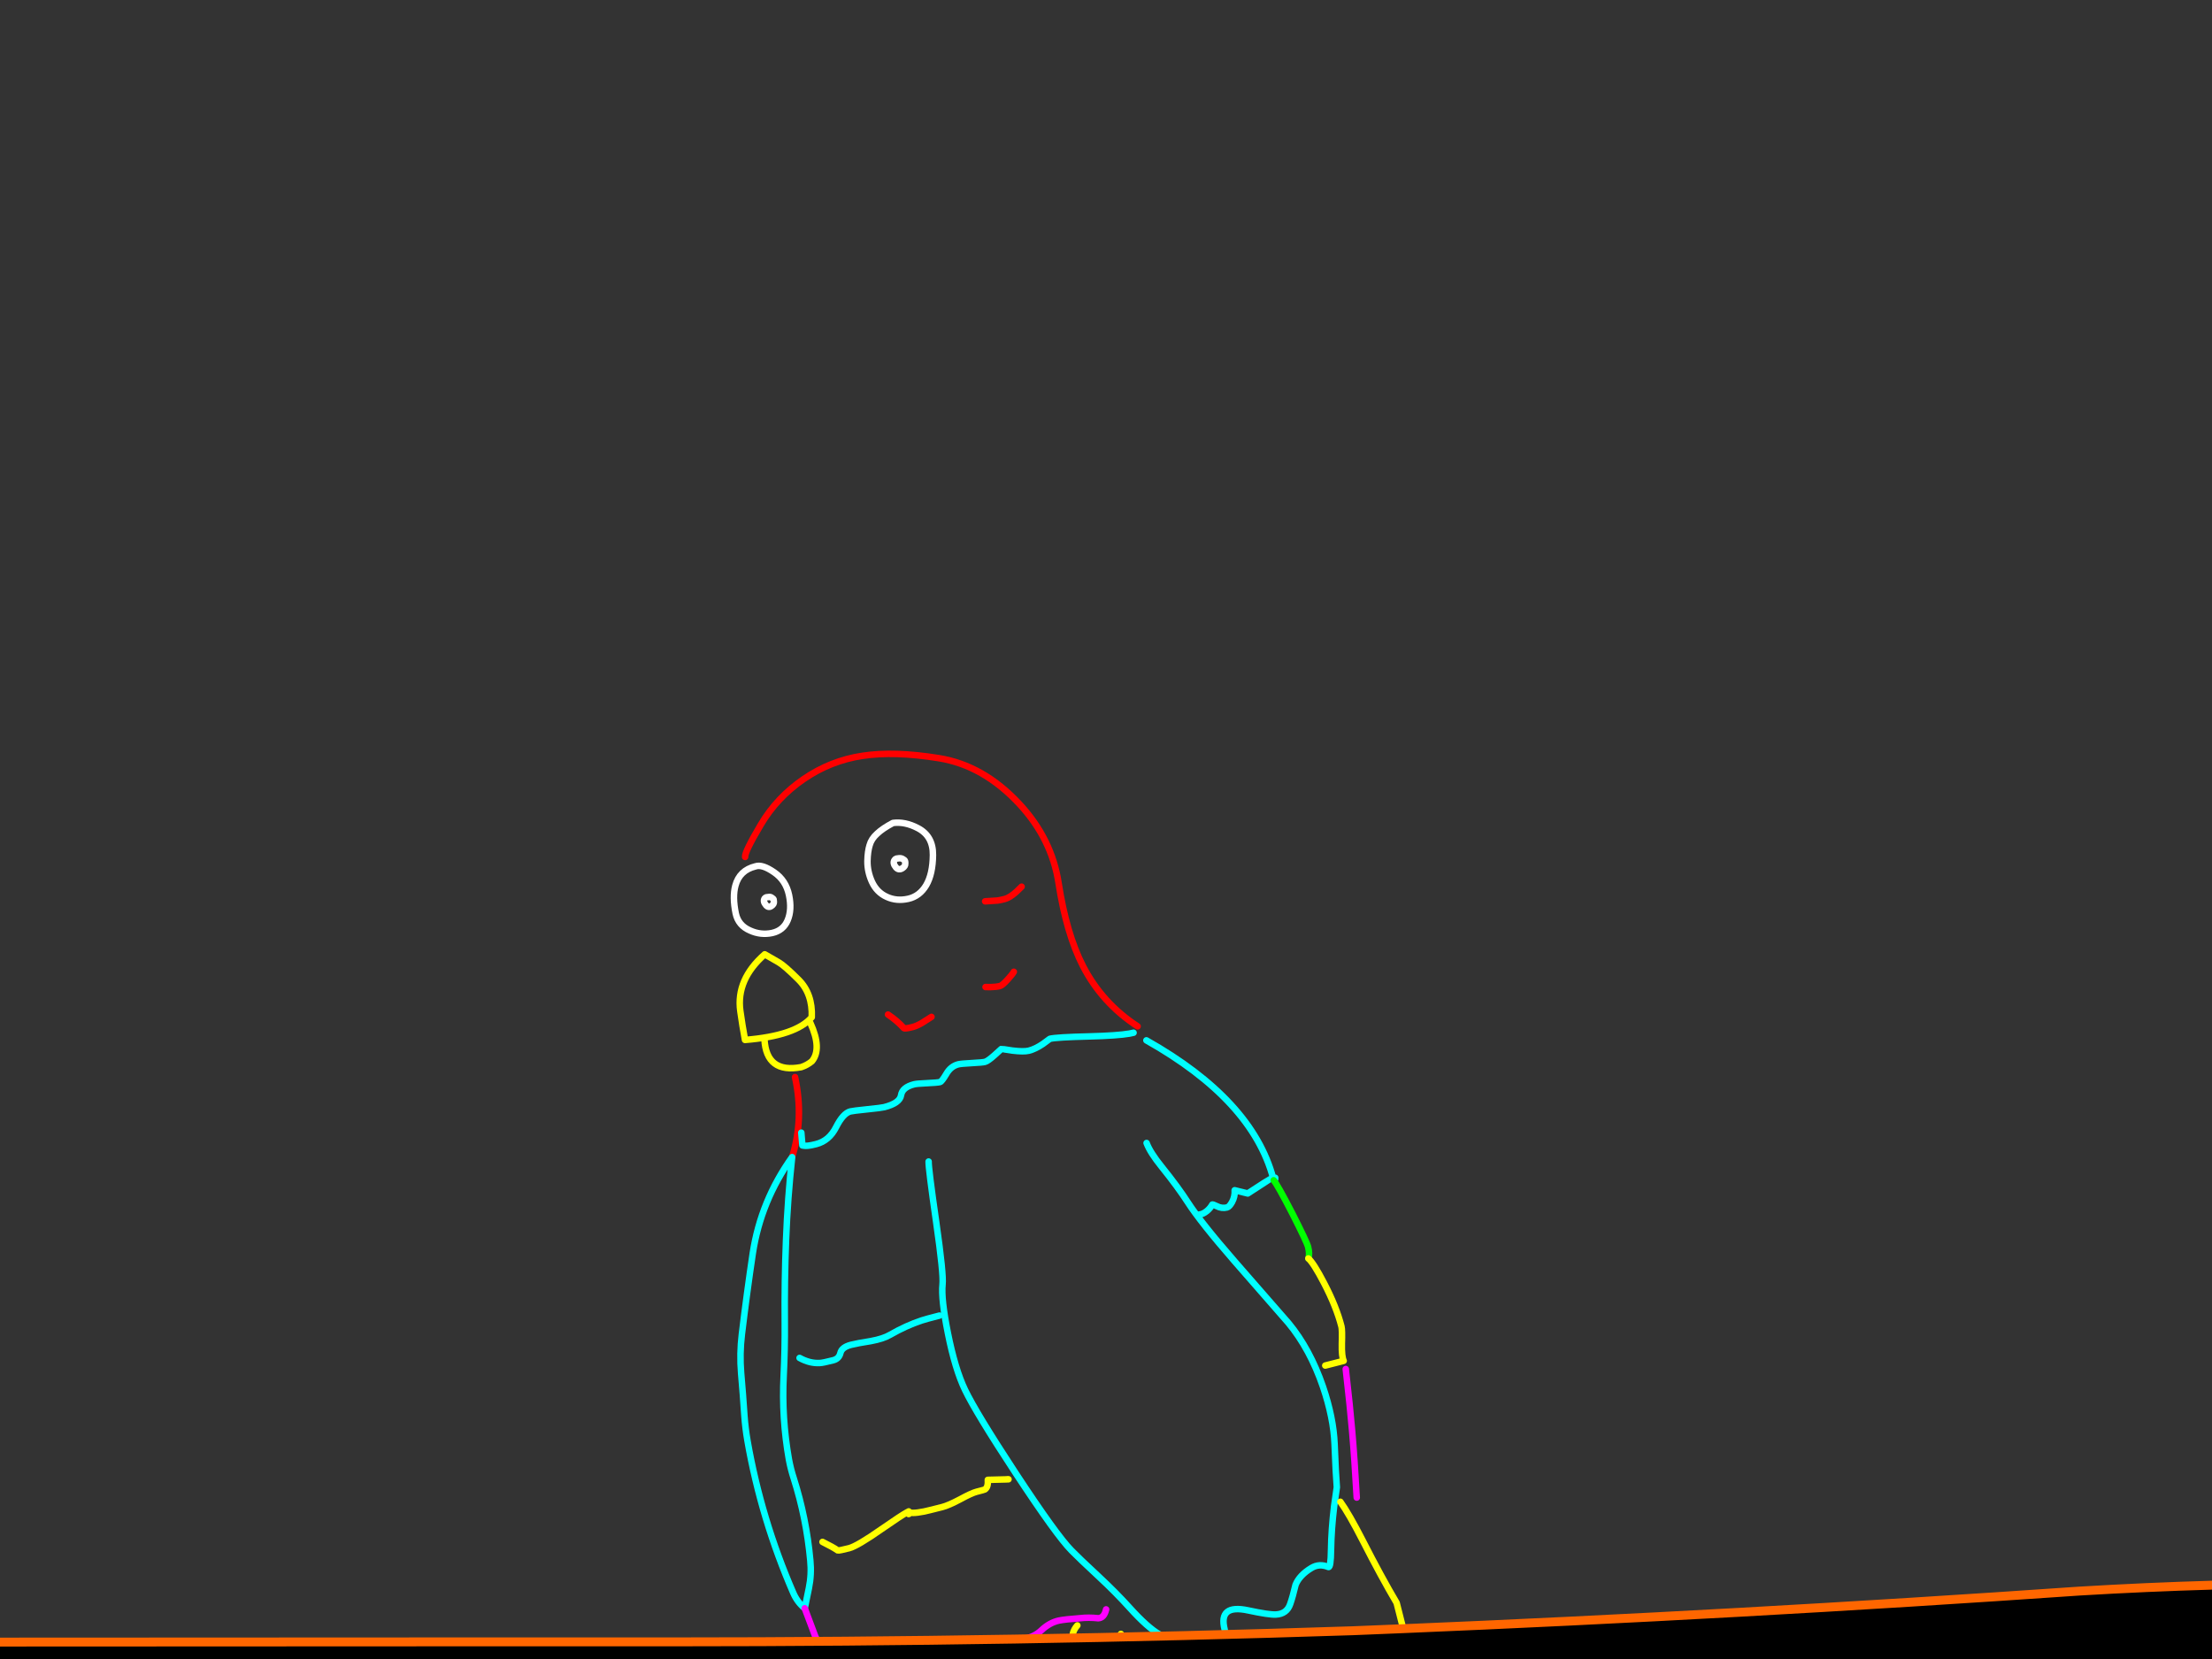 <?xml version="1.0" encoding="utf-8"?>
<svg id="EdithAnim12" image-rendering="inherit" baseProfile="basic" version="1.1" x="0px" y="0px" width="800" height="600" xmlns="http://www.w3.org/2000/svg" xmlns:xlink="http://www.w3.org/1999/xlink">
  <rect width="100%" height="100%" fill="#333333" stroke="none"/>
  <g id="14_JurorParrotf132r1" overflow="visible">
    <g id="Parrot">
      <path id="Layer2_0_1_STROKES" stroke="#FFF" stroke-width="2.349" stroke-linejoin="round" stroke-linecap="round" fill="none" d="M322.948,297.632 Q327.29,297.071 331.9,299.472 337.482,302.351 337.414,309.216 337.345,316.081 334.985,320.136 332.611,324.135 328.485,325.065 324.302,326.009 320.734,324.374 317.11,322.752 315.341,318.901 313.672,315.206 313.726,311.375 313.809,307.899 314.511,305.66 315.142,303.379 317.213,301.518 319.212,299.615 322.948,297.632Z M326.811,310.888 Q326.054,310.293 325.171,310.397 324.232,310.515 324.175,310.53 323.834,310.617 323.522,311.059 322.772,312.159 324.004,313.663 325.049,314.912 326.441,313.951 327.42,313.278 327.388,312.438 327.414,311.825 327.356,311.597 327.297,311.128 326.811,310.888Z M273.203,313.339 Q275.649,312.473 279.992,315.487 284.249,318.401 285.37,323.751 286.462,328.987 284.884,332.782 283.349,336.506 279.28,337.422 275.14,338.295 271.301,336.547 267.02,334.729 266.089,330.361 264.865,324.371 265.958,320.336 267.442,314.746 273.203,313.339Z M279.351,324.861 Q278.779,324.279 278.024,324.411 277.142,324.515 277.085,324.529 276.857,324.587 276.532,324.973 275.881,325.987 277.012,327.335 277.972,328.484 279.078,327.596 279.902,327.023 279.884,326.24 279.882,325.756 279.824,325.528 279.836,325.101 279.351,324.861Z" test="Parrot"/>
      <path id="Layer2_0_2_STROKES" stroke="#F00" stroke-width="2.349" stroke-linejoin="round" stroke-linecap="round" fill="none" d="M356.288,325.978 Q359.876,325.791 360.759,325.687 361.641,325.583 363.348,325.148 365.795,324.525 369.48,320.677 M356.429,356.967 L358.195,357.002 Q360.246,356.964 361.668,356.601 362.522,356.384 364.506,354.182 366.348,352.137 366.658,351.452 M411.437,371.186 Q398.582,362.828 391.613,349.273 385.693,337.693 382.862,319.449 380.396,303.353 368.632,290.717 355.623,276.763 339.519,274.201 323.4,271.583 311.915,273.358 300.416,275.077 290.719,281.729 280.965,288.395 275.129,298.305 269.32,308.087 269.485,309.924 M287.535,389.551 Q290.807,404.532 286.484,418.48 M321.156,366.925 Q324.441,369.118 326.889,371.827 327.218,372.167 330.063,371.442 331.542,371.065 333.389,369.989 333.758,369.773 336.882,367.765" test="Parrot"/>
      <path id="Layer2_0_3_STROKES" stroke="#0FF" stroke-width="2.349" stroke-linejoin="round" stroke-linecap="round" fill="none" d="M289.805,409.635 L290.196,414.262 Q291.351,414.513 292.632,414.308 293.457,414.219 295.164,413.784 299.887,412.58 302.385,407.641 304.926,402.631 307.543,401.964 308.454,401.732 313.649,401.196 318.788,400.674 319.756,400.428 325.389,398.992 325.874,396.142 326.288,393.249 330.613,392.147 331.58,391.9 335.296,391.741 339.069,391.567 339.98,391.335 340.606,391.176 342.259,388.391 343.856,385.621 346.587,384.925 347.554,384.678 351.442,384.476 355.328,384.273 356.239,384.041 357.263,383.78 359.731,381.575 360.965,380.473 362.142,379.385 362.313,379.342 366.104,379.951 370.293,380.459 372.114,379.995 374.447,379.401 377.187,377.551 378.522,376.605 379.685,375.703 381.961,375.123 394.065,374.826 404.118,374.566 408.473,373.82 409.341,373.66 409.967,373.5 M335.852,420.079 Q335.763,422.344 338.586,441.984 341.307,460.984 340.882,464.546 340.336,469.775 342.813,482.112 345.422,495.202 349.031,502.705 353.028,511.018 367.383,532.87 382.125,555.291 387.519,560.763 390.066,563.387 397.531,570.331 403.567,575.943 408.548,581.46 415.132,588.751 419.515,591.209 423.984,593.766 429.779,593.441 433.666,593.238 439.761,593.139 443.746,592.608 442.905,589.308 440.556,580.09 451.39,582.419 459.017,584.051 461.466,583.912 465.41,583.694 466.618,580.114 467.532,577.518 468.552,573.198 469.96,569.689 474.321,567.063 477.161,565.369 480.414,566.722 481.299,567.102 481.383,560.536 481.492,553.116 482.508,544.737 L483.488,537.883 Q483.096,533.256 482.676,522.335 482.291,512.738 478.452,501.476 473.776,487.882 465.986,478.476 465.556,477.979 446.473,456.12 434.304,442.133 429.6,434.849 426.086,429.382 420.142,421.989 415.989,416.866 414.677,413.383 M461.192,426.374 Q460.407,426.149 459.383,426.41 459.212,426.454 451.261,431.631 449.122,431.086 446.541,430.471 446.694,432.734 445.578,434.776 444.618,436.475 443.764,436.693 441.886,437.171 440.002,436.197 438.475,435.435 438.419,435.691 437.713,436.962 436.464,438.007 435.003,439.168 433.807,439.23 M414.608,376.256 Q452.887,397.829 460.464,426.135 L461.204,425.946 M286.484,418.48 Q284.871,433.313 284.284,448.369 283.683,463.368 283.823,478.42 283.895,487.976 283.425,497.549 282.655,512.833 285.329,527.846 285.986,531.375 287.069,534.674 291.649,549.08 293.057,564.354 293.564,569.436 292.533,574.425 291.766,578.075 291.042,581.653 288.369,579.486 286.901,576.103 275.33,549.481 270.345,521.121 269.555,516.595 269.221,511.954 268.716,504.266 268.04,496.622 267.453,489.56 268.318,482.493 270.088,467.802 272.258,453.251 275.177,434.268 286.484,418.48Z M289.178,491.114 Q292.847,493.148 296.492,492.946 297.575,492.913 301.33,491.956 303.435,491.419 303.939,489.352 304.427,487.228 307.784,486.372 310.004,485.807 315.013,485.015 319.467,484.183 321.839,482.791 327.705,479.417 333.351,477.555 334.858,477.049 339.751,475.802" test="Parrot"/>
      <path id="Layer2_0_4_STROKES" stroke="#0F0" stroke-width="2.349" stroke-linejoin="round" stroke-linecap="round" fill="none" d="M473.185,455.13 Q473.733,453.475 473.095,450.972 472.646,449.208 467.415,438.906 462.027,428.463 460.653,426.875" test="Parrot"/>
      <path id="Layer2_0_5_STROKES" stroke="#FF0" stroke-width="2.349" stroke-linejoin="round" stroke-linecap="round" fill="none" d="M479.3,493.867 L485.957,492.171 Q485.21,490.665 485.303,486.036 485.465,480.965 485.16,479.77 483.333,472.601 478.837,463.991 475.044,456.716 473.185,455.13 M276.581,345.139 Q266.183,354.272 267.744,365.63 268.466,370.839 269.444,376.104 287.908,374.61 293.589,367.891 293.92,359.444 288.87,354.369 283.748,349.251 281.621,348.036 279.479,346.764 276.581,345.139Z M276.478,375.887 Q277.161,388.316 289.768,385.952 292.001,385.201 293.647,383.812 297.358,379.352 293.085,369.958 M297.47,557.655 Q301.281,559.532 302.981,560.735 303.381,560.875 307.079,559.933 310.038,559.179 318.882,552.986 326.037,548.012 328.225,546.848 328.481,546.662 328.651,546.619 328.984,547.685 334.234,546.65 335.33,546.432 340.849,545.025 343.011,544.474 347.231,542.247 351.436,539.964 353.2,539.514 355.931,538.818 356.144,538.704 357.451,537.886 357.253,535.209 366.652,534.996 364.288,534.992 M328.225,546.848 Q327.97,547.035 328.299,547.375 329.014,548.041 328.651,546.619 M325.851,604.11 Q322.24,608.726 321.941,611.832 321.847,613.129 323.036,617.794 324.602,623.94 328.694,625.018 331.802,625.801 342.903,624.184 342.439,622.363 341.707,620.914 344.2,621.187 347.704,621.385 L351.403,620.443 Q349.43,618.885 347.83,617.596 350.622,617.854 353.245,618.398 L358.423,617.078 357.48,613.38 Q352.456,610.782 349.494,604.629 347.202,598.487 346.299,597.323 345.559,597.512 343.891,597.149 M362.398,595.584 Q364.389,607.438 367.25,610.345 369.711,612.868 376.727,611.626 L375.596,607.188 Q374.651,606.096 373.184,602.955 373.413,603.139 373.599,603.394 378.51,609.111 384.675,608.813 L383.182,602.952 Q384.226,603.959 385.426,604.865 389.284,607.638 393,607.479 L393.797,607.276 Q393.586,604.785 391.247,600.836 388.621,596.476 388.128,594.541 387.127,590.615 389.636,587.855 M405.386,590.931 Q408.188,605.73 425.558,629.904 432.982,640.252 439.291,646.461 446.072,653.095 449.031,652.341 453.241,651.268 454.149,650.552 457.229,648.131 456.175,641.856 459.183,642.483 466.357,641.624 472.445,640.073 472.841,633.306 473.107,629.118 473.219,628.605 473.792,626.338 475.841,625.816 476.637,625.613 485.471,626.513 486.723,626.194 487.886,621.959 489.147,617.396 490.795,616.491 494.701,614.223 500.401,611.862 504.336,609.708 505.24,604.933 506.435,604.628 508.585,604.504 510.72,604.324 511.346,604.164 L505.111,579.697 Q499.571,570.323 492.918,557.294 487.86,547.433 484.765,543.132" test="Parrot"/>
      <path id="Layer2_0_6_STROKES" stroke="#F0F" stroke-width="2.349" stroke-linejoin="round" stroke-linecap="round" fill="none" d="M291.042,581.653 L294.819,591.718 Q299.496,602.464 304.253,605.675 306.668,607.302 308.416,609.644 309.404,610.907 310.638,612.895 311.598,614.286 312.609,614.21 313.848,614.076 316.132,612.101 319.167,609.509 321.214,605.413 322.611,602.572 325.342,601.876 327.959,601.209 334.821,600.551 340.812,599.57 342.963,596.598 345.072,593.697 350.811,593.629 354.072,593.585 361.15,593.539 364.609,593.082 369.805,592.788 373.904,592.228 376.684,589.58 379.562,586.847 383.005,586.091 385.196,585.654 390.606,585.245 393.667,584.889 397.214,585.257 399.364,585.134 400.034,582.055 M490.682,541.624 Q489.877,527.287 489.006,517.45 488.373,509.734 486.711,495.13 M489.077,717.941 Q494.612,726.347 495.814,727.495 497.573,729.167 500.759,728.355 501.954,728.051 502.266,727.85 503.671,726.704 504.653,723.424 531.4,739.453 532.766,739.104 541.301,736.93 541.187,721.264 541.144,711.823 538.404,701.068 536.678,694.297 533.56,688.245 531.52,684.281 528.194,679.553" test="Parrot"/>
      <path id="Layer2_0_7_STROKES" stroke="#F60" stroke-width="2.349" stroke-linejoin="round" stroke-linecap="round" fill="none" d="M452.171,657.055 Q451.37,656.29 450.512,655.539 448.725,653.995 448.27,654.111 L449.212,657.809 Q452.839,666.096 468.851,689.222 487.789,716.693 493.479,715.243 495.926,714.62 500.284,708.419 504.23,702.263 504.343,702.234 505.311,701.988 508.23,702.032 511.207,702.061 512.117,701.829 514.905,701.118 516.216,694.846 517.107,690.498 516.939,687.936 523.369,686.297 525.771,682.17 528.159,677.987 531.516,677.131 530.863,674.571 529.812,668.779 528.703,663.002 528.558,662.433 527.239,657.255 521.009,646.603 513.948,634.586 512.954,632.113 511.37,628.275 509.843,621.332 508.343,614.019 507.676,611.401 L506.936,611.59" test="Parrot"/>
    </g>
    <g id="JuryBoxFront">
      <path fill="#000" stroke="none" d="M-3687.26,607.578 L-3723.186,565.612 -3726.166,773.35 Q-3712.991,773.352 -3694.51,773.35 L-3687.26,607.578 M1052.382,585.991 L1050.207,585.991 1021.451,614.264 1021.451,766.504 Q1038.341,766.531 1052.382,766.504 L1052.382,585.991 M776.176,605.323 Q656.157,608.062 536.379,614.908 414.829,620.789 293.198,621.514 168.507,622.238 43.816,622.077 -77.815,621.916 -199.445,621.514 -328.003,621.111 -456.561,619.58 -583.347,618.13 -710.052,616.036 -835.871,614.022 -961.69,617.244 -1086.22,620.386 -1210.831,627.152 -1332.059,632.388 -1453.528,630.535 -1581.442,628.521 -1709.275,620.627 -1828.408,612.653 -1948.025,610.961 -2067.078,609.35 -2186.211,610.398 -2314.044,611.525 -2441.877,613.459 -2570.193,615.472 -2698.429,617.405 -2825.778,619.339 -2953.289,621.433 -3077.336,623.527 -3201.463,624.494 -3325.108,625.46 -3449.074,623.044 -3568.53,620.708 -3687.26,607.578 L-3694.51,773.35 Q-3362.712,773.205 -1318.607,769.967 627.276,766.818 1021.451,766.504 L1021.451,614.264 Q899.096,602.584 776.176,605.323 M506.011,589.052 Q497.625,589.445 489.257,589.777 366.902,593.804 244.546,593.804 207.471,593.804 170.36,593.804 80.902,593.828 -8.622,593.885 -21.894,593.895 -35.204,593.885 -150.057,593.774 -265.013,592.113 -301.865,591.584 -338.716,590.502 -375.579,590.257 -412.5,589.938 -440.126,589.78 -467.838,589.535 -495.489,588.805 -523.176,588.407 -651.573,586.635 -780.05,585.347 -879.991,584.364 -979.894,588.73 -994.545,589.418 -1009.215,590.18 -1130.12,595.738 -1250.784,602.101 L-1508.625,603.39 Q-1637.988,597.187 -1767.19,589.213 -1884.229,581.077 -2001.993,579.95 -2129.343,578.661 -2256.531,580.433 -2380.739,582.205 -2505.109,584.702 -2622.148,587.119 -2739.267,589.616 -2858.32,592.113 -2977.534,594.046 -3103.112,596.06 -3229.011,594.449 -3350.964,592.918 -3472.756,584.863 -3598.092,577.372 -3723.186,565.612 L-3687.26,607.578 Q-3568.53,620.708 -3449.074,623.044 -3325.108,625.46 -3201.463,624.494 -3077.336,623.527 -2953.289,621.433 -2825.778,619.339 -2698.429,617.405 -2570.193,615.472 -2441.877,613.459 -2314.044,611.525 -2186.211,610.398 -2067.078,609.35 -1948.025,610.961 -1828.408,612.653 -1709.275,620.627 -1581.442,628.521 -1453.528,630.535 -1332.059,632.388 -1210.831,627.152 -1086.22,620.386 -961.69,617.244 -835.871,614.022 -710.052,616.036 -583.347,618.13 -456.561,619.58 -328.003,621.111 -199.445,621.514 -77.815,621.916 43.816,622.077 168.507,622.238 293.198,621.514 414.829,620.789 536.379,614.908 656.157,608.062 776.176,605.323 899.096,602.584 1021.451,614.264 L1050.207,585.991 1050.288,584.702 Q1020.665,582.034 991.003,579.386 968.291,577.269 945.573,575.761 848.969,569.636 752.011,575.439 629.142,583.963 506.011,589.052Z" test="JuryBoxFront" stroke-width="1.611"/>
      <path id="Layer1_0_1_STROKES" stroke="#F60" stroke-width="3.222" stroke-linejoin="round" stroke-linecap="round" fill="none" d="M1050.328,584.742 Q1020.665,582.034 991.003,579.386 968.291,577.269 945.573,575.801 848.969,569.636 752.011,575.439 629.142,583.963 506.011,589.092 497.625,589.445 489.257,589.777 366.902,593.804 244.546,593.804 207.471,593.804 170.4,593.804 80.902,593.828 -8.622,593.885 -21.894,593.895 -35.164,593.885 -150.057,593.774 -265.013,592.113 -301.865,591.584 -338.716,590.542 -375.579,590.257 -412.46,589.978 -440.126,589.78 -467.798,589.575 -495.489,588.805 -523.176,588.407 -651.573,586.635 -780.05,585.347 -879.991,584.364 -979.854,588.77 -994.545,589.418 -1009.215,590.18 -1130.12,595.738 -1250.784,602.101 L-1508.625,603.39 Q-1637.988,597.187 -1767.19,589.213 -1884.229,581.077 -2001.993,579.95 -2129.343,578.661 -2256.531,580.433 -2380.739,582.205 -2505.109,584.702 -2622.148,587.119 -2739.267,589.616 -2858.32,592.113 -2977.534,594.046 -3103.112,596.06 -3229.011,594.449 -3350.964,592.918 -3472.756,584.863 -3598.092,577.372 -3723.186,565.612 L-3687.26,607.578 Q-3568.53,620.708 -3449.074,623.044 -3325.108,625.46 -3201.463,624.494 -3077.336,623.527 -2953.289,621.433 -2825.778,619.339 -2698.429,617.405 -2570.193,615.472 -2441.877,613.459 -2314.044,611.525 -2186.211,610.398 -2067.078,609.35 -1948.025,610.961 -1828.408,612.653 -1709.275,620.627 -1581.442,628.521 -1453.528,630.535 -1332.059,632.388 -1210.831,627.152 -1086.22,620.386 -961.69,617.244 -835.871,614.022 -710.052,616.036 -583.347,618.13 -456.561,619.58 -328.003,621.111 -199.445,621.514 -77.815,621.916 43.816,622.077 168.507,622.238 293.198,621.514 414.829,620.789 536.379,614.908 656.157,608.062 776.176,605.323 899.096,602.584 1021.451,614.264 L1050.207,585.991 M1050.328,584.742 Q1051.354,584.85 1052.382,584.944 L1052.382,585.991 1052.382,766.504 1052.382,784.547 M1021.451,784.547 L1021.451,766.544 M-3694.51,773.35 L-3694.993,784.547 M1021.451,766.544 L1021.451,614.264 M-3726.327,784.547 L-3726.166,773.35 -3723.186,565.612 M-3687.26,607.578 L-3694.51,773.35" test="JuryBoxFront"/>
    </g>
  </g>
</svg>